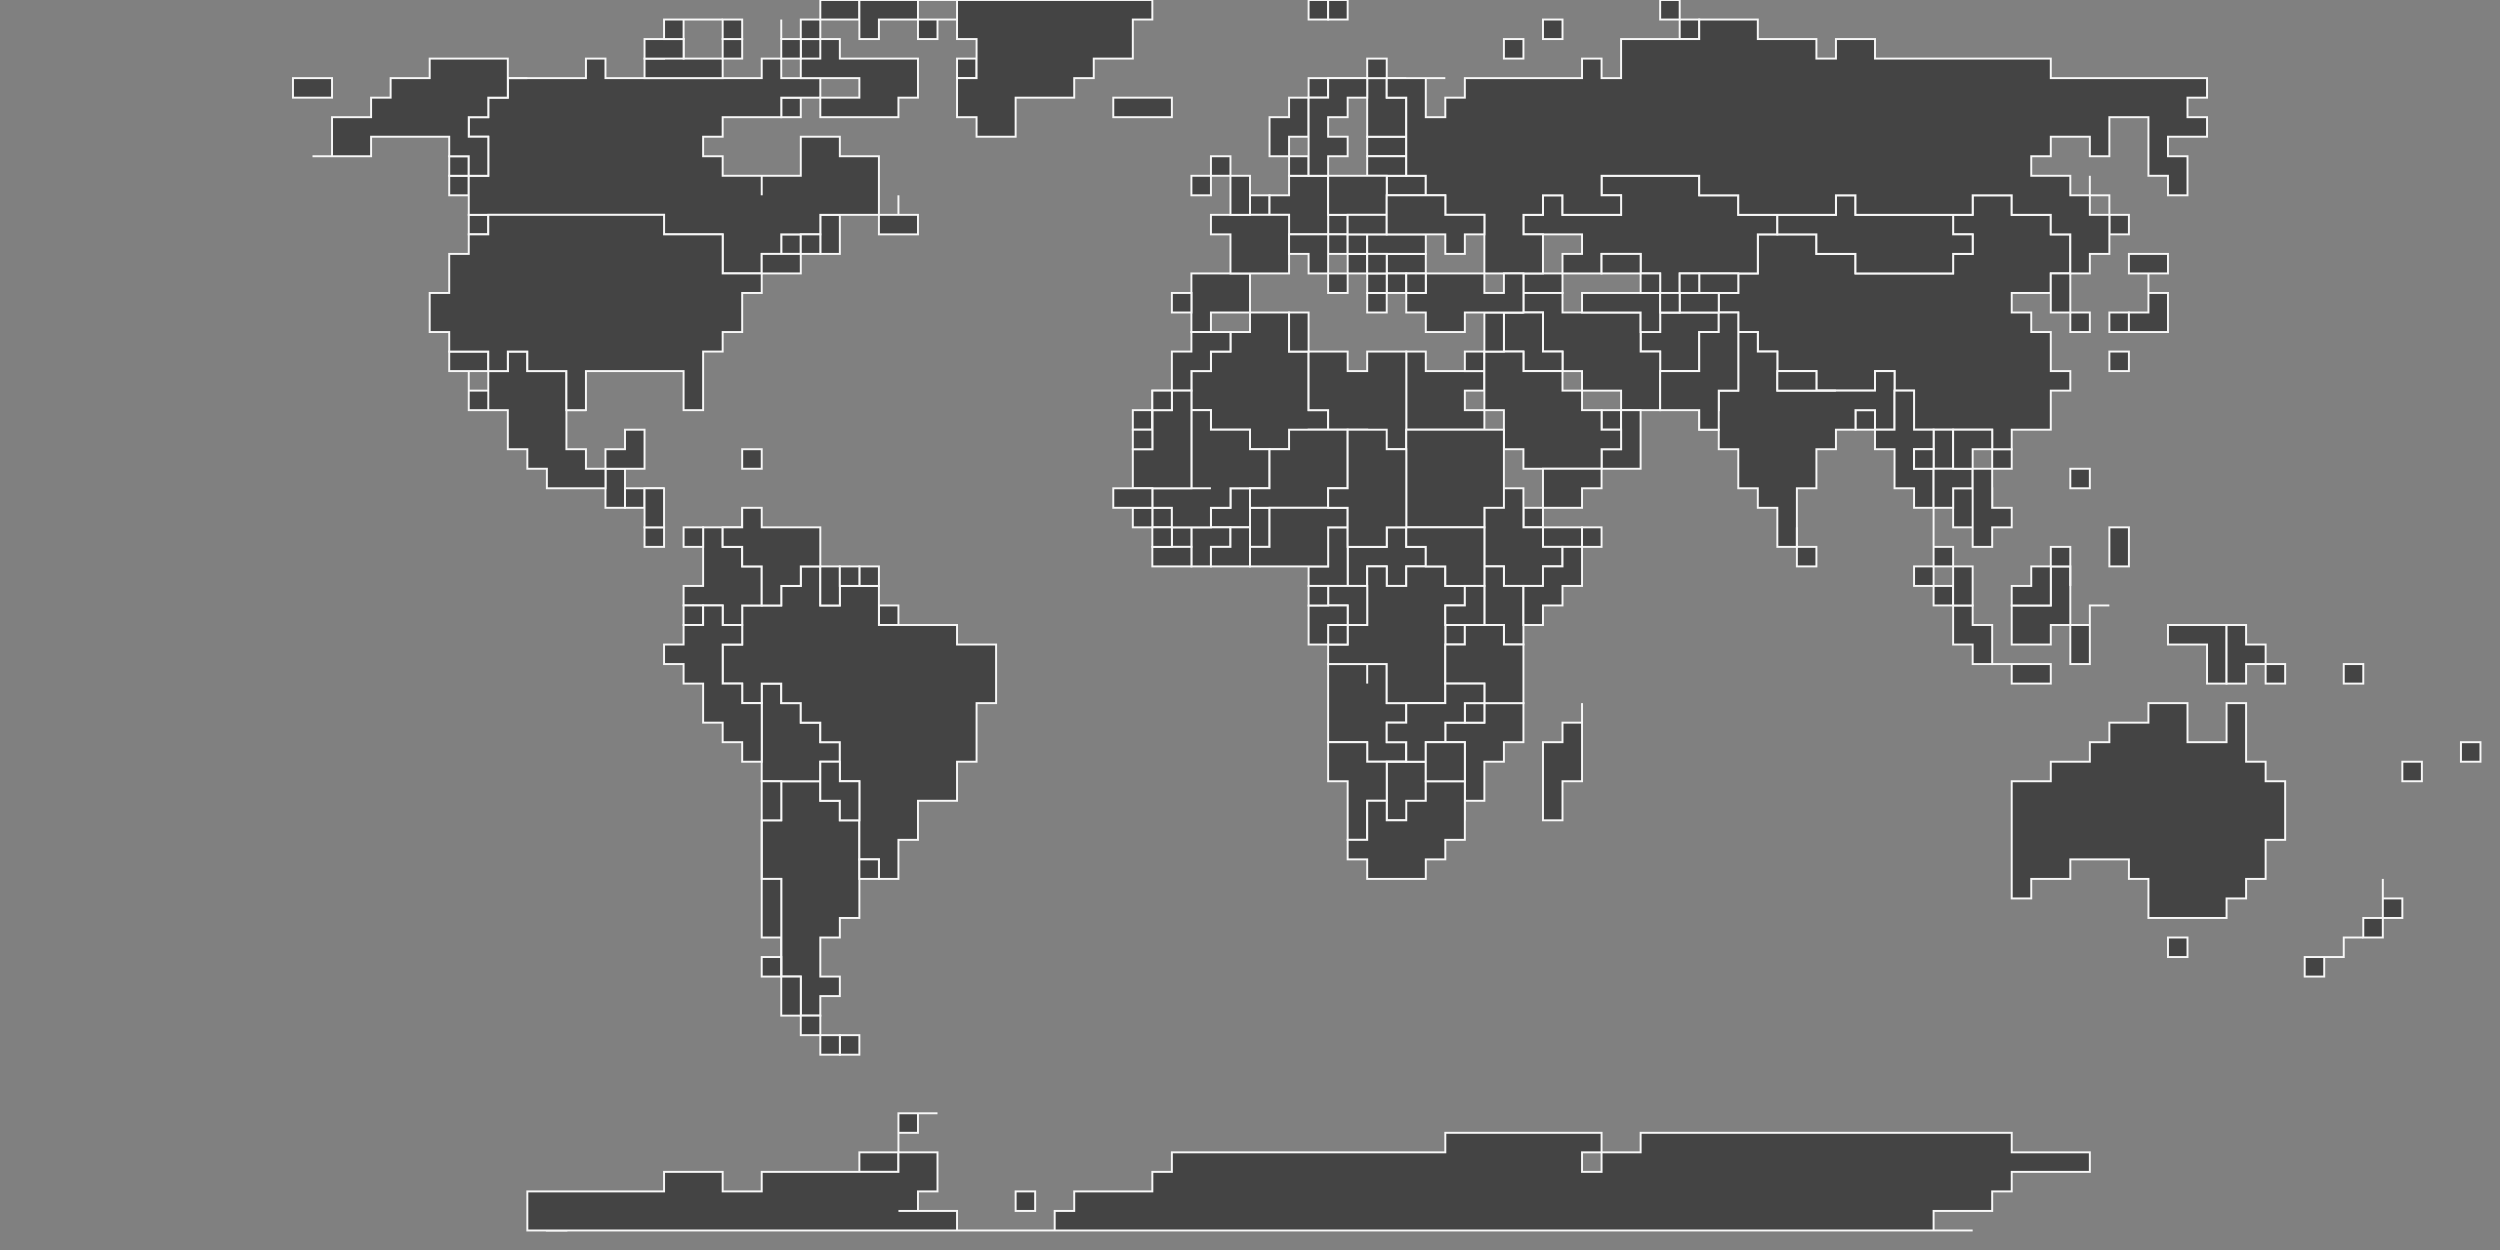 <svg xmlns="http://www.w3.org/2000/svg" version="1.1" viewBox="0 0 128 64" id="worldmap" fill="#444" stroke="#f7f7f7" stroke-width="0.1">
    <rect x="0" y="0" width="128" height="64" fill="#808080" stroke="none"/>
    <path data-iso="AF" d="M 89 16H88V17H87V19H85V18H84V17H85V16Z" />
    <path data-iso="AO" d="M 70 35V34H71V36H72V37H71V38H72V39H70V38H68V34H70Z" />
    <path data-iso="AE" d="M 83 21V22H82V21Z" />
    <g data-iso="AR">
        <path d="M 43 53H44V54H43Z" />
        <path d="M 42 41H43V42H44V47H43V48H42V49H42V50H43V51H42V52H41V50H40V45H39V42H40V40H42Z" />
    </g>
    <g data-iso="AQ">
        <path d="M 29 63H28V62H29Z" />
        <path d="M 53 62H52V61H53Z" />
        <path d="M 45 59H46V60H44V59Z" />
        <path d="M 48 57H47V58H46V59H48V61H47V62H46V62H49V63H54V62H55V61H59V60H60V59H74V58H82V59H81V60H82V59H84V58H103V59H107V60H103V61H102V62H99V63H101H27V63H30H27V61H34V60H37V61H39V60H46V57Z" />
    </g>
    <path data-iso="-99" d="M 81 27V28H79V27Z" />
    <g data-iso="AU">
        <path d="M 111 48H112V49H111Z" />
        <path d="M 115 36V39H116V40H117V43H116V45H115V46H114V47H110V45H109V44H106V45H104V46H103V40H105V39H107V38H108V37H110V36H112V38H114V36Z" />
    </g>
    <path data-iso="AT" d="M 69 12H68V11H69Z" />
    <path data-iso="AZ" d="M 79 14H80V15H78V14Z" />
    <path data-iso="BI" d="M 74 32H75V33H74Z" />
    <path data-iso="BE" d="M 65 11H64V10H65Z" />
    <path data-iso="BJ" d="M 65 26V28H64V26Z" />
    <path data-iso="BF" d="M 64 25V27H62V26H63V25Z" />
    <path data-iso="BD" d="M 95 21H96V22H95Z" />
    <path data-iso="BG" d="M 73 13V14H71V13Z" />
    <path data-iso="BA" d="M 70 13V14H69V13Z" />
    <path data-iso="BY" d="M 72 9H73V10H71V9Z" />
    <path data-iso="BO" d="M 43 39H42V40H39V35H40V36H41V37H42V38H43Z" />
    <g data-iso="BR">
        <path d="M 46 31V32H45V31Z" />
        <path d="M 42 29V31H43V30H45V32H49V33H51V36H50V39H49V41H47V43H46V45H45V44H44V40H43V38H42V37H41V36H40V35H39V36H38V35H37V33H38V31H40V30H41V29Z" />
    </g>
    <path data-iso="BW" d="M 72 39H73V42H71V39Z" />
    <path data-iso="CF" d="M 72 27V28H73V29H72V30H71V29H70V30H69V28H71V27Z" />
    <g data-iso="CA">
        <path d="M 39 13H40V12H42V11H43V13H42V12H41V13Z" />
        <path d="M 24 11H25V12H24Z" />
        <path d="M 46 10V11H47V12H45V11H46Z" />
        <path d="M 23 9H24V10H23Z" />
        <path d="M 40 5H41V6H40Z" />
        <path d="M 39 13V14H37V12H34V11H24V9H25V7H24V6H25V5H26V4H30V3H31V4H39V3H40V4H42V5H40V6H37V7H36V8H37V9H39V10H39V9H41V7H42H43V8H45V11H42V12H40V13Z" />
        <path d="M 35 3H37V4H33V3H34V2H35Z" />
        <path d="M 37 3V2H38V3Z" />
        <path d="M 41 3H42V2H43V3H46H47V5H46V6H42V5H44V4H41V2H42V3Z" />
        <path d="M 41 2V3H40V2Z" />
        <path d="M 34 2H35V3H33V2Z" />
        <path d="M 40 1V2H40Z" />
        <path d="M 38 2H37V1H38Z" />
        <path d="M 41 1H42V2H41Z" />
        <path d="M 37 1H35V2H34V1Z" />
        <path d="M 43 0H44V1H42V0Z" />
        <path d="M 49 0H47V1H45V2H44V0Z" />
    </g>
    <path data-iso="CH" d="M 67 12Z" />
    <g data-iso="CL">
        <path d="M 43 53V54H42V53Z" />
        <path d="M 40 49V50H39V49Z" />
        <path d="M 40 41V42H39V45H40V50H41V52H42V53H41V52H40V48H39V40H40Z" />
    </g>
    <g data-iso="CN">
        <path d="M 103 23V24H102V23Z" />
        <path d="M 106 14H105V15H103V16H104V17H105V19H106V20H105V22H103V23H102V22H98V20H97V19H96V20H93V19H91V18H90V17H89V16H88V15H89V14H90V12H93V13H95V14H100V13H101V12H100V11H101V10H103V11H105V12H106Z" />
    </g>
    <path data-iso="CI" d="M 62 27H63V28H62V29H61V27Z" />
    <path data-iso="CM" d="M 69 28V30H67V29H68V27H69Z" />
    <path data-iso="CD" d="M 73 29H74V30H75V31H74V36H71V34H68V33H69V32H70V29H71V30H72V29Z" />
    <path data-iso="CG" d="M 70 30V32H69V33H68V32H69V31H68V30Z" />
    <path data-iso="CO" d="M 38 26V27H37V28H38V29H39V31H38V32H37V31H35V30H36V27H38Z" />
    <path data-iso="CR" d="M 34 27V28H33V27Z" />
    <path data-iso="CU" d="M 35 22Z" />
    <path data-iso="DE" d="M 66 9H68V12H66V11H65V10H66Z" />
    <path data-iso="DJ" d="M 79 27H78V26H79Z" />
    <path data-iso="DK" d="M 66 9V8H67V9Z" />
    <path data-iso="DO" d="M 38 23H39V24H38Z" />
    <path data-iso="DZ" d="M 66 16V18H67V21H68V22H67V23H64V22H62V21H61V19H62V18H63V17H64V16Z" />
    <path data-iso="EC" d="M 36 31V32H35V31Z" />
    <path data-iso="EG" d="M 75 19H76V20H75V21H76V22H72V18H73V19Z" />
    <path data-iso="ER" d="M 78 26Z" />
    <path data-iso="ES" d="M 63 14H64V16H62V17H61V14Z" />
    <path data-iso="EE" d="M 72 7V8H70V7Z" />
    <path data-iso="ET" d="M 77 25H78V27H79V28H80V29H79V30H77V29H76V25Z" />
    <path data-iso="FI" d="M 71 4V5H72V7H70V4Z" />
    <path data-iso="FJ" d="M 127 38V39H126V38Z" />
    <g data-iso="FR">
        <path d="M 45 30H44V29H45Z" />
        <path d="M 65 11H66V14H63V12H62V11Z" />
    </g>
    <path data-iso="GA" d="M 68 30V31H69V32H68V33H67V31H68Z" />
    <path data-iso="GB" d="M 63 8V9H64V11H63V9H62V8Z" />
    <path data-iso="GH" d="M 63 27H64V29H62V28H63Z" />
    <path data-iso="GN" d="M 59 26H60V27H61V28H60V27H59Z" />
    <path data-iso="GW" d="M 59 26V27H58V26Z" />
    <path data-iso="GQ" d="M 68 31H67V30H68Z" />
    <path data-iso="GR" d="M 72 15H71V16H70V15H71V14H72Z" />
    <g data-iso="GL">
        <path d="M 50 4H49V3H50Z" />
        <path d="M 57 0H59V1H58V2H58V3H56V4H55V5H52V7H50V6H49V4H50V2H49V1H48V2H47V1H49V0Z" />
    </g>
    <path data-iso="GT" d="M 32 25V26H31V24H32Z" />
    <path data-iso="GY" d="M 43 29V31H42V29Z" />
    <path data-iso="HN" d="M 34 25H33V26H32V25Z" />
    <path data-iso="HR" d="M 70 13H68V12H69V13Z" />
    <path data-iso="HU" d="M 70 12V13H69V12Z" />
    <g data-iso="ID">
        <path d="M 102 34H105V35H103V34Z" />
        <path d="M 110 32Z" />
        <path d="M 114 32V35H113V33H111V32Z" />
        <path d="M 108 31H107V34H106V32H107V31Z" />
        <path d="M 106 30V32H105V33H103V31H105V29H106Z" />
        <path d="M 98 29H99V30H100V31H101V32H102V34H101V33H100V31H99V30H98Z" />
    </g>
    <path data-iso="IN" d="M 91 18V20H96V19H97V22H96V21H95V22H94V23H93V25H92V28H91V26H90V25H89V23H88V22H87V21H88V20H89V17H90V18Z" />
    <path data-iso="IE" d="M 62 9V10H61V9Z" />
    <path data-iso="IR" d="M 79 15H80V16H84V18H85V21H83V20H81V19H80V18H79V16H78V15Z" />
    <path data-iso="IQ" d="M 80 19H78V18H77V16H79V18H80Z" />
    <path data-iso="IS" d="M 59 5H60V6H57V5Z" />
    <path data-iso="IL" d="M 76 18V19H75V18Z" />
    <path data-iso="IT" d="M 68 12V14H69V15H68V14H67V13H66V12Z" />
    <path data-iso="JO" d="M 77 18Z" />
    <g data-iso="JP">
        <path d="M 108 18H109V19H108Z" />
        <path d="M 109 17H108V16H109Z" />
        <path d="M 110 14V15H111V17H109V16H110Z" />
        <path d="M 110 13H111V14H109V13Z" />
    </g>
    <path data-iso="KZ" d="M 91 11V12H90V14H86V15H85V14H84V13H82V14H80V13H81V12H78V11H79V10H80V11H83V10H82V9H87V10H89V11Z" />
    <path data-iso="KE" d="M 76 29H77V30H78V33H77V32H76Z" />
    <path data-iso="KG" d="M 88 15H87V14H89V15Z" />
    <path data-iso="KH" d="M 101 27H100V25H102V27Z" />
    <path data-iso="KR" d="M 106 16H107V17H106Z" />
    <path data-iso="LA" d="M 99 22H100V24H99Z" />
    <path data-iso="LR" d="M 60 28H61V29H59V28Z" />
    <path data-iso="LY" d="M 72 18V23H70V22H68V21H67V18H69V19H70V18Z" />
    <path data-iso="LK" d="M 92 27V28H93V29H92Z" />
    <path data-iso="LV" d="M 72 9H70V8H72Z" />
    <path data-iso="MA" d="M 63 18H62V19H61V20H59V22H58V21H59V20H60V18H61V17H63Z" />
    <path data-iso="MG" d="M 81 36V40H80V42H79V38H80V37H81Z" />
    <path data-iso="MX" d="M 30 21H29V23H30V24H31V23H32V22H33V24H31V25H28V24H27V23H26V21H25V19H24V20H25V21H24V19H23V18H25V19H26V18H27V19H29V21Z" />
    <path data-iso="MK" d="M 71 14V15H70V14Z" />
    <path data-iso="ML" d="M 65 23V25H63V26H62V27H60V26H59V25H61V21H62V22H64V23Z" />
    <path data-iso="MM" d="M 99 22V23H98V24H99V26H98V25H97V23H96V22H97V20H98V22Z" />
    <path data-iso="MN" d="M 100 11V12H101V13H100V14H95V13H93V12H91V11H94V10H95V11Z" />
    <path data-iso="MZ" d="M 75 42V38H74V37H76V36H78V38H77V39H76V41H75Z" />
    <path data-iso="MR" d="M 62 25H58V23H59V21H60V20H61V25Z" />
    <path data-iso="MW" d="M 76 36V37H75V36Z" />
    <g data-iso="MY">
        <path d="M 100 29H101V31H100Z" />
        <path d="M 106 30V29H105V31H103V30H104V29H105V28H106Z" />
    </g>
    <path data-iso="NA" d="M 72 38V39H71V41H70V43H69V40H68V38H70V39H72Z" />
    <path data-iso="NE" d="M 69 22V25H68V26H64V25H65V23H66V22Z" />
    <path data-iso="NG" d="M 66 26H69V27H68V29H64V28H65V26Z" />
    <path data-iso="NI" d="M 34 27H33V25H34Z" />
    <g data-iso="NO">
        <path d="M 72 4H68V5H67V7H66V8H65V6H66V5H67V4H70V3H71V4Z" />
        <path d="M 67 0H68V1H67Z" />
        <path d="M 68 0H69V1H68Z" />
    </g>
    <path data-iso="NP" d="M 94 20H91V19H93V20Z" />
    <g data-iso="NZ">
        <path d="M 121 48H120V49H119V50H118V49H120V48Z" />
        <path d="M 122 45V46H123V47H122V48H121V47H122Z" />
    </g>
    <path data-iso="OM" d="M 83 21H84V24H82V23H83Z" />
    <path data-iso="PK" d="M 89 17V20H88V22H87V21H85V19H87V17H88V16H89Z" />
    <path data-iso="PA" d="M 36 28H35V27H36Z" />
    <path data-iso="PE" d="M 37 34V35H38V36H39V39H38V38H37V37H36V35H35V34H34V33H35V32H36V31H37V32H38V33H37Z" />
    <g data-iso="PH">
        <path d="M 109 27V29H108V27Z" />
        <path d="M 106 24H107V25H106Z" />
    </g>
    <g data-iso="PG">
        <path d="M 118 33Z" />
        <path d="M 114 35V32H115V33H116V34H117V35H116V34H115V35Z" />
    </g>
    <path data-iso="PL" d="M 71 9V11H68V9Z" />
    <path data-iso="KP" d="M 106 14V16H105V14Z" />
    <path data-iso="PT" d="M 61 16H60V15H61Z" />
    <path data-iso="PY" d="M 43 39V40H44V42H43V41H42V39Z" />
    <path data-iso="RO" d="M 73 13H70V12H73Z" />
    <g data-iso="RU">
        <path d="M 107 9V10H108V11H109V12H108V10H107Z" />
        <path d="M 16 4H17V5H15V4Z" />
        <path d="M 77 2H78V3H77Z" />
        <path d="M 87 2H86V1H87Z" />
        <path d="M 80 2H79V1H80Z" />
        <path d="M 106 14V12H105V11H103V10H101V11H95V10H94V11H89V10H87V9H82V10H83V11H80V10H79V11H78V12H79V14H76V11H74V10H73V9H72V5H71V4H74H73V6H74V5H75V4H81V3H82V4H83V3H83V2H87V1H90V2H93V3H94V2H96V3H105V4H113V5H112V6H113V7H111V8H112V10H111V9H110V6H108V8H107V7H105V8H104V9H106V10H107V11H108V13H107V14Z" />
        <path d="M 85 0H86V1H85Z" />
    </g>
    <path data-iso="EH" d="M 60 20V21H59V23H58V22H59V20Z" />
    <path data-iso="SA" d="M 80 19V20H81V21H82V22H83V23H82V24H78V23H77V21H76V18H78V19Z" />
    <path data-iso="SD" d="M 76 22H77V26H76V27H72V22Z" />
    <path data-iso="SS" d="M 76 27V30H74V29H73V28H72V27Z" />
    <path data-iso="SN" d="M 59 25V26H57V25Z" />
    <path data-iso="SB" d="M 121 35H120V34H121Z" />
    <path data-iso="SL" d="M 60 27V28H59V27Z" />
    <path data-iso="SV" d="M 32 25Z" />
    <path data-iso="SO" d="M 79 30V29H80V28H81V27H82V28H81V30H80V31H79V32H78V30Z" />
    <path data-iso="RS" d="M 70 13H71V14H70Z" />
    <path data-iso="SR" d="M 44 30H43V29H44Z" />
    <path data-iso="SK" d="M 71 11V12H69V11Z" />
    <path data-iso="SI" d="M 69 12Z" />
    <path data-iso="SE" d="M 70 5H69V6H68V7H69V8H68V9H67V5H68V4H70Z" />
    <path data-iso="SY" d="M 78 16H77V18H76V16Z" />
    <path data-iso="TD" d="M 72 23V27H71V28H69V26H68V25H69V22H71V23Z" />
    <path data-iso="TH" d="M 99 23V24H101V25H100V26H99V28H100V29H99V24H98V23Z" />
    <path data-iso="TJ" d="M 87 15H88V16H86V15Z" />
    <path data-iso="TM" d="M 86 16H85V17H84V16H81V15H82H84V15H85V16Z" />
    <path data-iso="TN" d="M 67 18H66V16H67Z" />
    <g data-iso="TR">
        <path d="M 78 15V16H75V17H73V16H72V15H73V14V14H76V15H77V14H78Z" />
        <path d="M 72 15V14H73V15Z" />
    </g>
    <path data-iso="TZ" d="M 76 32H77V33H78V36H76V35H74V33H75V32Z" />
    <path data-iso="UG" d="M 74 32V31H75V30H76V32Z" />
    <path data-iso="UA" d="M 76 12H75V13H74V12H71V10H74V11H76Z" />
    <path data-iso="UY" d="M 44 44H45V45H44Z" />
    <g data-iso="US">
        <path d="M 34 11V12H37V14H39V13H41V12H42V13H41V14H39V15H38V17H37V18H36V21H35V19H30V21H29V19H27V18H26V19H25V18H23V17H22V15H23V13H24V12H25V11Z" />
        <path d="M 24 8V9H23V8Z" />
        <path d="M 27 4H26V5H25V6H24V7H25V9H24V8H23V7H19V8H16V8H17V6H19V5H20V4H22V3H26V4Z" />
    </g>
    <path data-iso="UZ" d="M 87 14V15H86V16H85V15H84V14H82V13H84V14H85V15H86V14Z" />
    <path data-iso="VE" d="M 42 29H41V30H40V31H39V29H38V28H37V27H38V26H39V27H42Z" />
    <path data-iso="VN" d="M 102 22V23H101V24H102V26H103V27H102V28H101V26V25H101V24H100V22Z" />
    <path data-iso="VU" d="M 124 39V40H123V39Z" />
    <path data-iso="YE" d="M 82 24V25H81V26H79V24Z" />
    <path data-iso="ZA" d="M 75 42V43H74V44H73V45H70V44H69V43H70V41H71V42H72V41H73V40H75Z" />
    <path data-iso="ZM" d="M 75 35H76V36H75V37H74V38H73V39H72V38H71V37H72V36H74V35Z" />
    <path data-iso="ZW" d="M 75 40H73V38H75Z" />
</svg>
